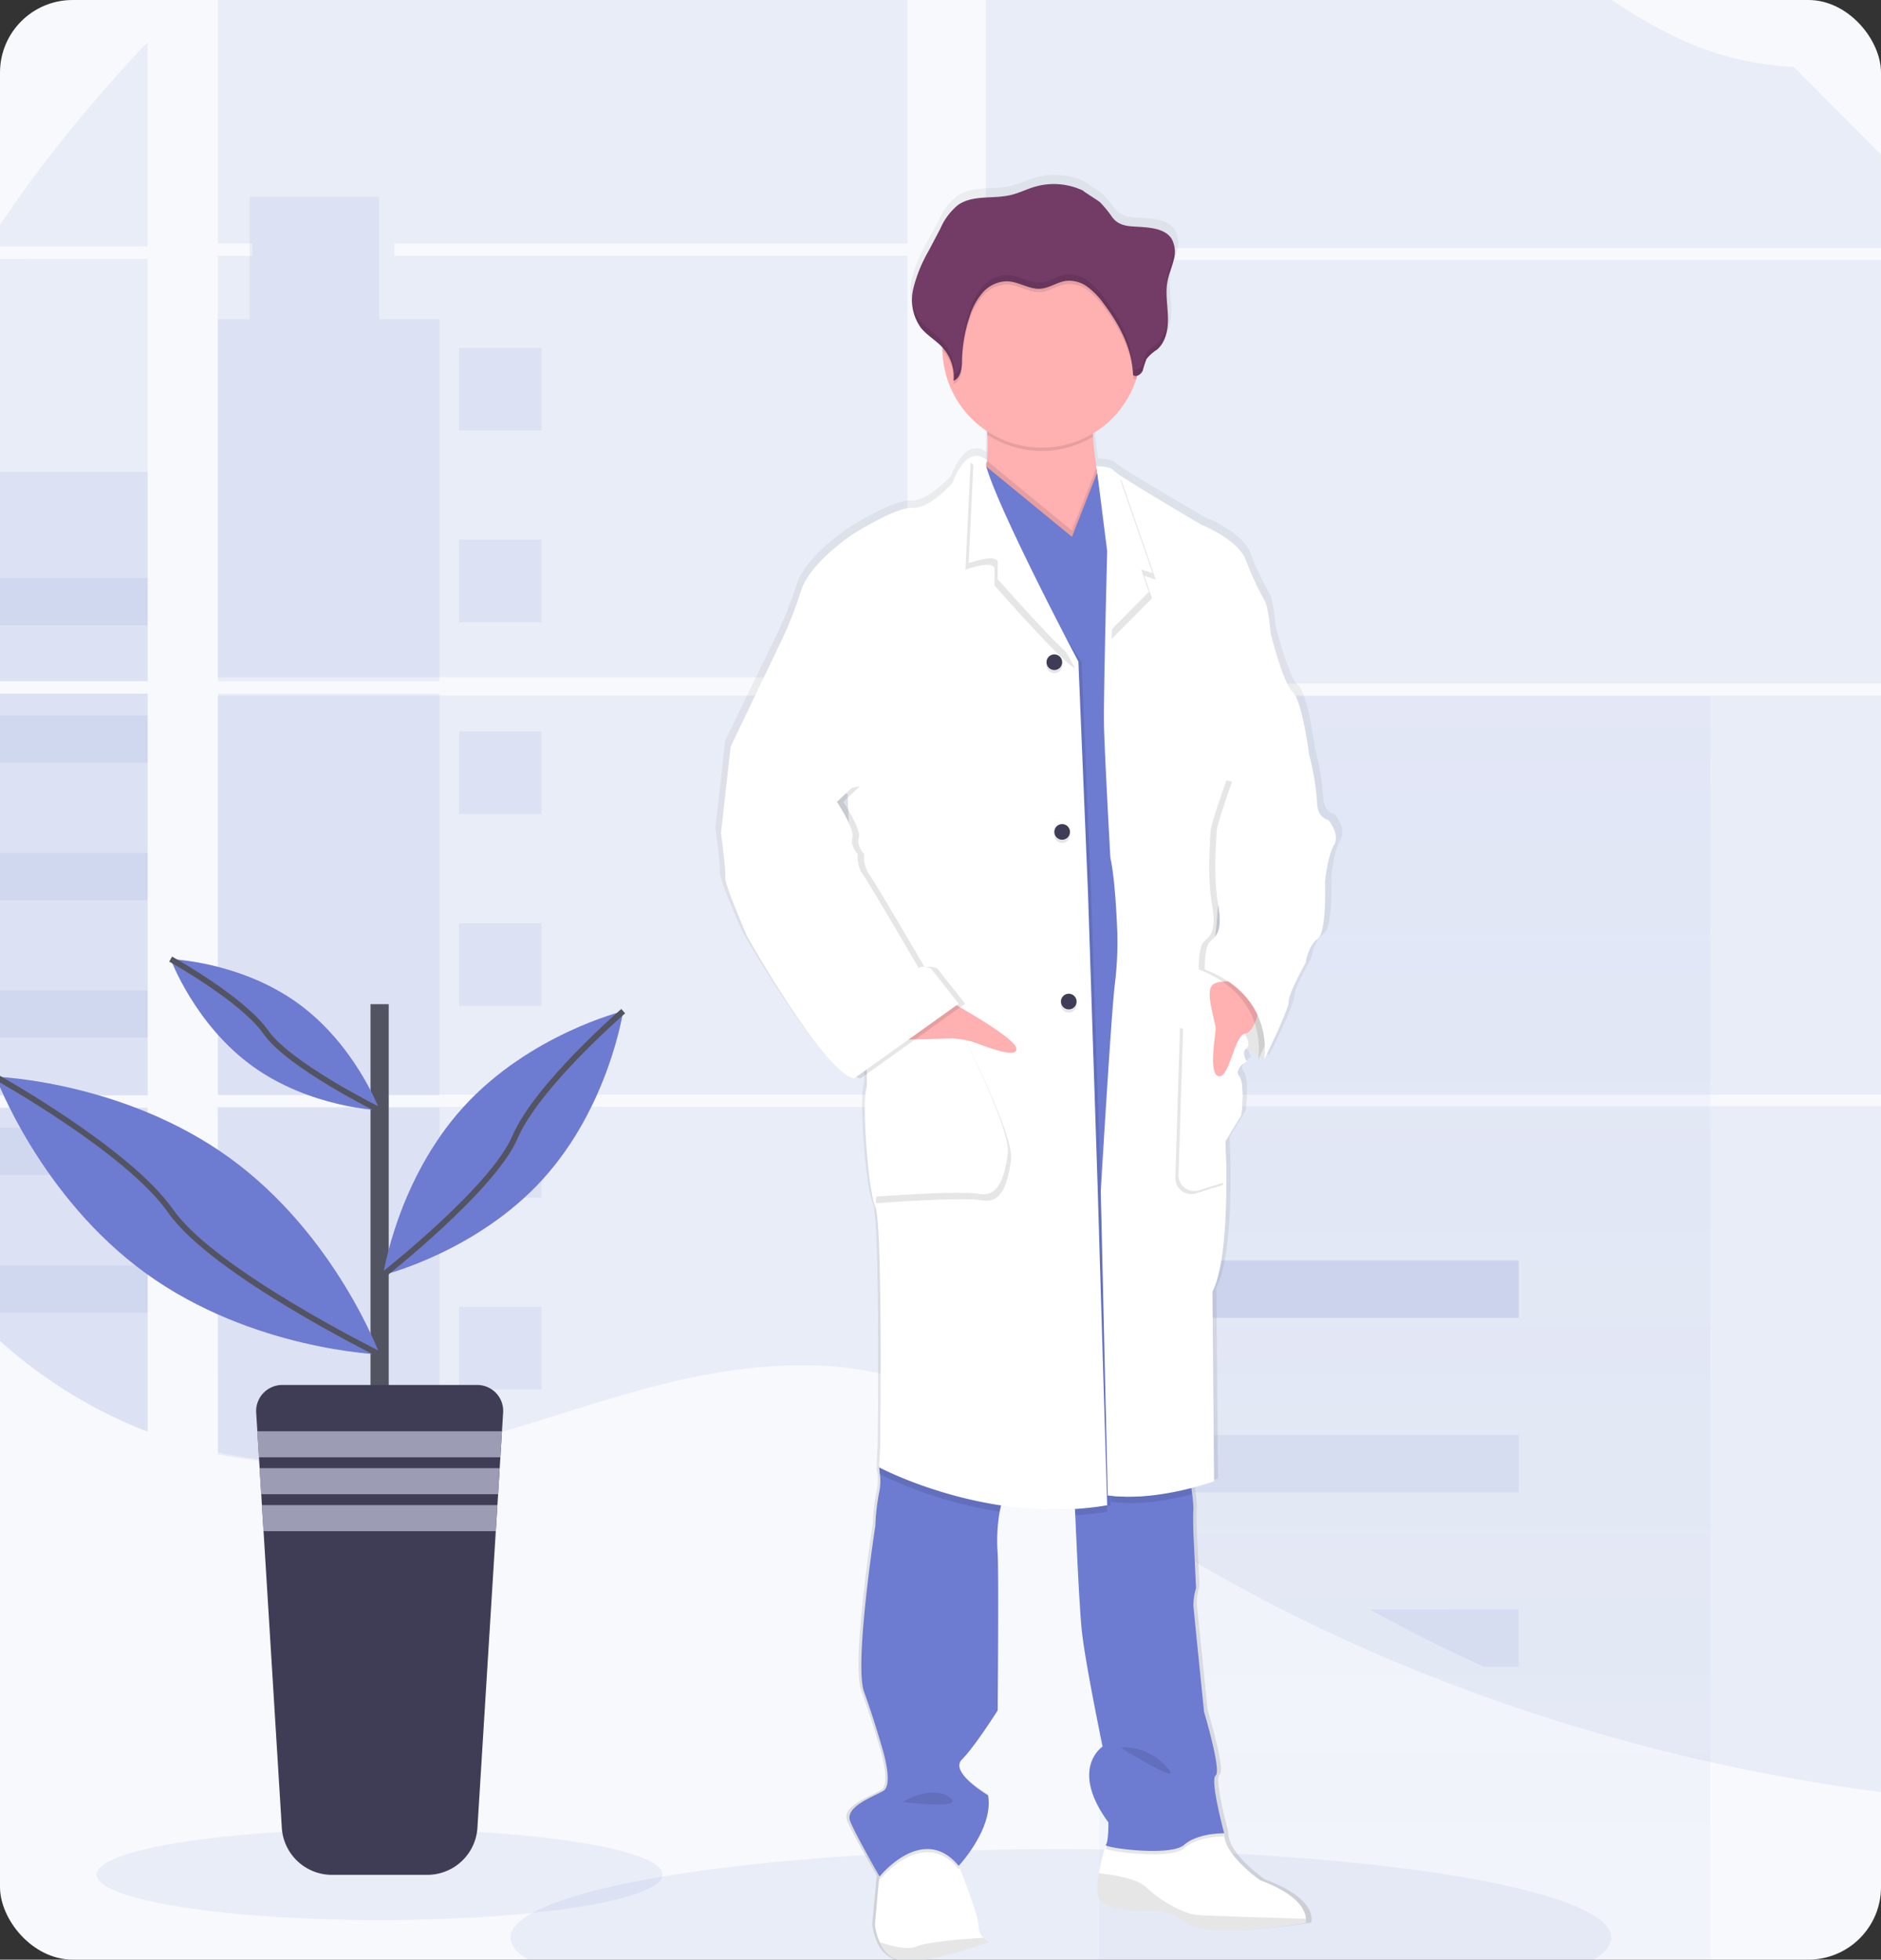 <svg id="Component_251_1" data-name="Component 251 – 1" xmlns="http://www.w3.org/2000/svg" xmlns:xlink="http://www.w3.org/1999/xlink" width="311" height="324" viewBox="0 0 311 324">
  <rect x="0" y="0" width="311" height="324" fill="#333333" stroke="none"/>
  <defs>
    <clipPath id="clip-path">
      <rect id="background_basic_200" data-name="background/ basic 200" width="311" height="324" rx="12" transform="translate(-73.752 -9279.221)" fill="#f7f9fc"/>
    </clipPath>
    <linearGradient id="linear-gradient" x1="0.5" x2="0.5" y2="1" gradientUnits="objectBoundingBox">
      <stop offset="0" stop-color="#8899e9"/>
      <stop offset="1" stop-color="#6d7bd1" stop-opacity="0.529"/>
    </linearGradient>
    <linearGradient id="linear-gradient-2" x1="0.5" y1="1" x2="0.5" gradientUnits="objectBoundingBox">
      <stop offset="0" stop-color="gray" stop-opacity="0.251"/>
      <stop offset="0.54" stop-color="gray" stop-opacity="0.122"/>
      <stop offset="1" stop-color="gray" stop-opacity="0.102"/>
    </linearGradient>
  </defs>
  <rect id="background_basic_200-2" data-name="background/ basic 200" width="311" height="324" rx="12" fill="#f7f9fc"/>
  <g id="Mask_Group_60" data-name="Mask Group 60" transform="translate(73.752 9279.221)" clip-path="url(#clip-path)">
    <g id="undraw_medicine_b1ol_1_" data-name="undraw_medicine_b1ol (1)" transform="translate(-99.752 -9327.221)">
      <ellipse id="Oval" cx="91" cy="14.625" rx="91" ry="14.625" transform="translate(110.411 353.744)" fill="#6d7bd1" opacity="0.1"/>
      <path id="Path" d="M1,0H49.721V66.408H4.565c-.12.682-.235,1.368-.36,2.055H49.721v53.557c-.082-.024-.154-.053-.23-.082-1.287-.509-2.564-1.047-3.841-1.623l-.816-.37q-1.92-.907-3.841-1.92c-.446-.235-.893-.48-1.335-.73a79.893,79.893,0,0,1-19.145-14.959c-.163-.158-.317-.326-.48-.48-.778-.845-1.541-1.7-2.28-2.573l-.816-.96c-.874-1.071-1.719-2.17-2.54-3.284-.12-.163-.235-.326-.36-.48A71.473,71.473,0,0,1,5.78,79.629c-.067-.158-.125-.331-.187-.48Q4.6,76.6,3.841,74.012c-.221-.725-.432-1.44-.614-2.194-.067-.221-.125-.437-.178-.653C.322,60.522,0,49.466,0,38.487V34.647c0-4.441.053-8.91.13-13.375,0-1.157.048-2.309.072-3.471Q.3,13.38.49,8.958C.518,8.137.557,7.321.6,6.5A13.9,13.9,0,0,1,.672,5.094C.787,3.384.883,1.69,1,0Z" transform="translate(0.689 162.684)" fill="#6d7bd1" opacity="0.1"/>
      <path id="Path-2" data-name="Path" d="M26.725,33.778H0A202.589,202.589,0,0,1,14.215,14.21C18.185,9.333,22.376,4.58,26.725,0Z" transform="translate(23.684 54.966)" fill="#6d7bd1" opacity="0.1"/>
      <path id="Path-3" data-name="Path" d="M48.569,0V69.831H0c0-.2.034-.408.048-.61.043-.552.086-1.1.134-1.651.053-.643.11-1.291.173-1.92s.13-1.4.2-2.093.139-1.4.221-2.1.154-1.392.24-2.083.163-1.392.254-2.083c.072-.576.149-1.147.226-1.723.11-.811.226-1.627.35-2.434a2.245,2.245,0,0,1,.053-.36A166.056,166.056,0,0,1,5.478,35.242,129.657,129.657,0,0,1,11.5,17.479,133.339,133.339,0,0,1,20.566.024Z" transform="translate(1.841 90.798)" fill="#6d7bd1" opacity="0.1"/>
      <path id="Shape" d="M273.717,344.122a311.063,311.063,0,0,1-76.9-20.48q-3.983-1.623-7.9-3.371c-1.739-.776-3.471-1.575-5.194-2.38q-3.877-1.835-7.685-3.76a267.791,267.791,0,0,1-32.463-19.411c-.647-.453-1.3-.887-1.938-1.368q-1.933-1.368-3.83-2.774c-.637-.453-1.27-.934-1.9-1.416l-1.311-.992c-1.3-1-2.6-2.013-3.909-2.976-1.217-.9-2.444-1.786-3.687-2.629V230.919H257.926c-.1-.3-.179-.611-.279-.919.105.308.194.616.284.919h33.548v71.409h-.005V346Q282.56,345.317,273.717,344.122Zm17.762-41.794H292l-.521.005ZM16.852,290H13.707c-.347-.01-.683-.039-1.02-.039-.542-.014-1.089-.043-1.641-.082l-1.014-.073c-.421-.029-.841-.063-1.257-.1-.878-.072-1.751-.164-2.629-.275-.346-.043-.7-.087-1.051-.14-.185-.014-.357-.039-.526-.063-.889-.121-1.757-.261-2.629-.416-.642-.1-1.289-.222-1.94-.348V231H114v45.33c-13.276-4.406-28.455-2.636-42.195.967-10.625,2.8-21.026,6.612-31.657,9.34a112.977,112.977,0,0,1-14.433,2.825l-1.2.13c-.589.058-1.172.121-1.75.169l-1.761.126h-.184a5.993,5.993,0,0,1-.778.033,2.133,2.133,0,0,1-.263,0,7.7,7.7,0,0,1-.941.039h-.031c-.447.039-.9.039-1.351.039ZM127,229V163H291v66ZM0,229V163H114v66Zm127-68V91H291v70ZM0,160V90.293H5.722V88.248H0V43.208C22.193,24.9,48.094,10.573,76.961,3.965A160.215,160.215,0,0,1,114,.008V88.252H29.214V90.3H114V160ZM127,89V1c28.946,2.482,57.162,12.489,79.914,29.072,10.949,7.962,20.749,17.4,33.017,23.506a50.465,50.465,0,0,0,20.645,5.494L290,88.61l-.4.39ZM275,56.155l.021-.019C280.947,54.024,285.642,52.6,291,52V72Z" transform="translate(62)" fill="#6d7bd1" opacity="0.1"/>
      <path id="Path-4" data-name="Path" d="M48.569,0V34.608H0c0-.2.034-.408.048-.61.043-.552.086-1.1.134-1.651.053-.643.11-1.291.173-1.92s.13-1.4.2-2.093.139-1.4.221-2.1.154-1.392.24-2.083.163-1.392.254-2.084c.072-.576.149-1.147.226-1.723.11-.811.226-1.627.35-2.434a2.245,2.245,0,0,1,.053-.36A166.056,166.056,0,0,1,5.478.019Z" transform="translate(1.841 126.021)" fill="#6d7bd1" opacity="0.1"/>
      <path id="Path-5" data-name="Path" d="M1,0H49.721V66.408H4.565c-.12.682-.235,1.368-.36,2.055H49.721v53.557c-.082-.024-.154-.053-.23-.082-1.287-.509-2.564-1.047-3.841-1.623l-.816-.37q-1.92-.907-3.841-1.92c-.446-.235-.893-.48-1.335-.73a79.893,79.893,0,0,1-19.145-14.959c-.163-.158-.317-.326-.48-.48-.778-.845-1.541-1.7-2.28-2.573l-.816-.96c-.874-1.071-1.719-2.17-2.54-3.284-.12-.163-.235-.326-.36-.48A71.473,71.473,0,0,1,5.78,79.629c-.067-.158-.125-.331-.187-.48Q4.6,76.6,3.841,74.012c-.221-.725-.432-1.44-.614-2.194-.067-.221-.125-.437-.178-.653C.322,60.522,0,49.466,0,38.487V34.647c0-4.441.053-8.91.13-13.375,0-1.157.048-2.309.072-3.471Q.3,13.38.49,8.958C.518,8.137.557,7.321.6,6.5A13.9,13.9,0,0,1,.672,5.094C.787,3.384.883,1.69,1,0Z" transform="translate(0.689 162.684)" fill="#6d7bd1" opacity="0.1"/>
      <path id="Path-6" data-name="Path" d="M36.634,20.259V80.095H0V20.259H5.223V0h21.44V20.259Z" transform="translate(62.042 80.534)" fill="#6d7bd1" opacity="0.1"/>
      <rect id="Rectangle" width="36.629" height="66.408" transform="translate(62.047 162.679)" fill="#6d7bd1" opacity="0.1"/>
      <path id="Path-7" data-name="Path" d="M0,0H36.634V55.208a95.587,95.587,0,0,1-13.178,2.8l-1.095.134c-.538.062-1.071.115-1.6.168s-1.075.091-1.608.125h-.168c-.23,0-.48.029-.706.034h-.245c-.288,0-.576.029-.864.038h0c-.408.024-.816.029-1.234.034h-3.4l-.927-.034c-.48,0-1-.053-1.5-.086h0l-.922-.067-1.147-.106c-.807-.072-1.608-.163-2.4-.274l-.96-.134-.48-.067c-.8-.125-1.594-.259-2.4-.413-.59-.1-1.176-.226-1.771-.346Z" transform="translate(62.042 231.146)" fill="#6d7bd1" opacity="0.1"/>
      <rect id="Rectangle-2" data-name="Rectangle" width="101" height="209" transform="translate(207.748 163.141)" opacity="0.071" fill="url(#linear-gradient)"/>
      <rect id="Rectangle-3" data-name="Rectangle" width="69.356" height="9.496" transform="translate(207.748 256.403)" fill="#6d7bd1" opacity="0.1"/>
      <rect id="Rectangle-4" data-name="Rectangle" width="69.356" height="9.496" transform="translate(207.748 256.403)" fill="#6d7bd1" opacity="0.1"/>
      <path id="Path-8" data-name="Path" d="M66,0V9.5H11.747q-3.533-2.7-6.98-5.54C3.178,2.645,1.6,1.3,0,0Z" transform="translate(211.104 285.255)" fill="#6d7bd1" opacity="0.1"/>
      <path id="Path-9" data-name="Path" d="M24.656.014V9.5H18.929Q9.275,5.146,0,0Z" transform="translate(252.443 314.088)" fill="#6d7bd1" opacity="0.1"/>
      <rect id="Rectangle-5" data-name="Rectangle" width="13.653" height="13.653" transform="translate(101.878 105.502)" fill="#6d7bd1" opacity="0.1"/>
      <rect id="Rectangle-6" data-name="Rectangle" width="13.653" height="13.653" transform="translate(101.878 137.216)" fill="#6d7bd1" opacity="0.1"/>
      <rect id="Rectangle-7" data-name="Rectangle" width="13.653" height="13.653" transform="translate(101.878 168.929)" fill="#6d7bd1" opacity="0.1"/>
      <rect id="Rectangle-8" data-name="Rectangle" width="13.653" height="13.653" transform="translate(101.878 200.638)" fill="#6d7bd1" opacity="0.1"/>
      <rect id="Rectangle-9" data-name="Rectangle" width="13.653" height="13.653" transform="translate(101.878 232.351)" fill="#6d7bd1" opacity="0.1"/>
      <rect id="Rectangle-10" data-name="Rectangle" width="13.653" height="13.653" transform="translate(101.878 264.065)" fill="#6d7bd1" opacity="0.1"/>
      <path id="Shape-2" data-name="Shape" d="M0,7.811V0H46.725V7.811Z" transform="translate(3.685 143.562)" fill="#6d7bd1" opacity="0.1"/>
      <path id="Shape-3" data-name="Shape" d="M0,7.811V0H46.725V7.811Z" transform="translate(3.685 166.289)" fill="#6d7bd1" opacity="0.1"/>
      <path id="Shape-4" data-name="Shape" d="M0,7.826V0H46.725V7.826Z" transform="translate(3.685 189.025)" fill="#6d7bd1" opacity="0.1"/>
      <path id="Shape-5" data-name="Shape" d="M0,7.8V0H46.725V7.8Z" transform="translate(3.685 211.761)" fill="#6d7bd1" opacity="0.1"/>
      <path id="Shape-6" data-name="Shape" d="M2.592,7.8c-.062-.149-.124-.322-.187-.481H4.46V.49H.619v1.7C.4,1.469.187.734,0,0H46.524V7.8Z" transform="translate(3.886 234.492)" fill="#6d7bd1" opacity="0.1"/>
      <path id="Shape-7" data-name="Shape" d="M6.485,7.791c-.177-.153-.326-.321-.48-.48H7.561V.461H3.721V4.719c-.278-.307-.547-.634-.821-.959V.48H.36C.235.327.12.154,0,0H35.689V7.791Z" transform="translate(14.736 257.228)" fill="#6d7bd1" opacity="0.1"/>
      <path id="Path-10" data-name="Path" d="M0,0C.437.25.883.48,1.335.73V.49H5.175V2.65l.816.379V.49H9.832V4.642a1.2,1.2,0,0,0,.23.086V0Z" transform="translate(70.367 279.96)" fill="#6d7bd1" opacity="0.1"/>
      <path id="Shape-8" data-name="Shape" d="M26.735,292.175a9.578,9.578,0,0,1-.812-2.919l.706-7.647.043-.456c-.513-.868-3.974-6.812-4.887-9.03-1-2.4,3.869-4.052,5.584-5.036s-.086-6.745-.086-6.745-1.45-5.06-3.154-9.679,1.892-27.6,1.892-27.6a34.787,34.787,0,0,1,.634-5.511,9.235,9.235,0,0,0,.13-3.126l-.13-.067.043-.778a1.4,1.4,0,0,1-.043-.289l.177-3.283s.446-37.2-.811-40.037-2.247-17.311-1.526-19.53a11.7,11.7,0,0,0,.081-2.534l-1.076.759a3.063,3.063,0,0,1-.706-.265l-.374.265C17.2,147.512,4.412,125.049,4.412,125.049S.543,116.259.72,115.285,0,107.915,0,107.915L1.623,93.537l8.795-18.122A65.739,65.739,0,0,0,13.48,67.6c1.526-4.7,8.642-9.323,8.642-9.323s7.292-4.613,10.173-4.435,6.663-4.086,6.663-4.086c1.244-3.125,2.544-4.225,3.6-4.484v-.043l.043.034a2.274,2.274,0,0,1,.615-.053,2.018,2.018,0,0,1,1.594.71,27.47,27.47,0,0,0,.052-4.277c-.009-.183-.033-.37-.033-.553a16.431,16.431,0,0,1-7.48-13.418v-.537c-1.119-1.2-2.631-2.016-3.658-3.3a6.4,6.4,0,0,1-.442-.643c-.039-.063-.067-.125-.105-.193a4.432,4.432,0,0,1-.245-.48c-.039-.082-.072-.168-.106-.25-.062-.158-.12-.317-.167-.48-.029-.086-.063-.173-.086-.264-.058-.211-.115-.481-.144-.634s-.053-.38-.068-.481-.01-.149-.039-.3a2.575,2.575,0,0,1-.029-.48v-.782a10.089,10.089,0,0,1,.173-1.47A23.781,23.781,0,0,1,35.021,11.1q.99-1.833,1.949-3.673A10.446,10.446,0,0,1,40,3.452c2.516-1.695,5.924-.936,8.886-1.637,1.373-.322,2.651-.965,4-1.359a11.671,11.671,0,0,1,8.137.625c0,.105,2.612,1.7,2.881,1.949a18.45,18.45,0,0,1,2.055,2.482c1.305,1.695,3.129,1.469,5.17,1.642,1.8.154,3.85.452,4.835,1.945a4.494,4.494,0,0,1,.355,3.528c-.288,1.181-.8,2.3-1.038,3.5-.043.23-.076.47-.105.71l-.029.4c-.1,1.6.158,3.221.206,4.829.072,1.987-.321,4.172-1.848,5.468a7.227,7.227,0,0,0-1.777,1.56,17.754,17.754,0,0,0-.629,1.921,1.56,1.56,0,0,1-.936.845c-.052.182-.1.374-.158.556a16.605,16.605,0,0,1-7.3,9.035,3.7,3.7,0,0,1,.024.518,47.106,47.106,0,0,0,.556,4.93s2.344.014,2.881.721a4.755,4.755,0,0,0,.782.59c3.087,2.059,13.98,8.377,13.98,8.377s6.025,2.357,7.47,5.761a46.817,46.817,0,0,0,3.149,6.764c.725.975,1.081,5.5,1.081,5.5s2.078,8.344,3.7,9.765,2.789,10.36,2.789,10.383a43.188,43.188,0,0,1,1.354,7.9c0,2.756,1.892,3.02,1.892,3.02s2.064,2.395.984,4.172-1.531,6.125-1.531,6.125.365,8.348-1.258,9.5-1.983,3.9-1.983,3.9-2.972,5.238-2.88,6.481-4.144,9.679-4.144,9.679l-.85-.481-.23.481s.039-.2.077-.553c-.548-.336-1.268-.749-2.075-1.3-.859.629.1,2.117.1,2.117a4.841,4.841,0,0,0-.6.427c.034.062.063.105.063.105a5.1,5.1,0,0,0-.59.4,1.11,1.11,0,0,0-.121,1.513c.989,1.156.365,6.438.365,6.438l-2.7,4.412s.173,2.842.173,6.682c.009,5.977-.356,14.4-2.334,18.242l.269,31.517s-1.512.547-3.84,1.138c.048.346.091.7.134,1.032a19.827,19.827,0,0,1,.206,2.54c-.086.979,0,3.989,0,3.989l.447,9.054a10.1,10.1,0,0,0-.447,2.929c.092,1.157,1.8,17.671,1.8,17.671s2.977,9.842,1.983,10.562,1.441,9.6,1.441,9.6a6.776,6.776,0,0,0-.859,0h.85c-.086,3.639,6.125,7.816,6.125,7.816,6.606,2.434,7.581,5.161,7.633,6.4a1.927,1.927,0,0,1-.067.691s-1.325.23-3.308.48c-5.061.629-14.407,1.5-16.87-.48a9.291,9.291,0,0,0-6.861-2.069l-.158.029s-6.481.173-7.561-1.949c-.452-.887-.336-2.6-.058-4.287a40.653,40.653,0,0,1,1.138-4.685c.442-.471.442-3.721.442-3.721-6.659-8.968-.989-12.606-.989-12.606s-2.972-14.115-3.509-19.352c-.38-3.653-.845-13.486-1.094-19.093q-.043-.556-.043-1.037c-1.133.068-2.256.068-3.361.068a62.865,62.865,0,0,1-9.045-.687c-.091.336-.177.677-.249,1.027a28,28,0,0,0-.331,7.024c.177,3.38,0,26.015,0,26.015s-3.869,6.053-6.035,8.161,4.412,5.948,4.412,5.948c.989,5.506-4.954,11.718-4.954,11.718s.053.134.154.37c.648,1.632,3.254,8.267,3.178,9.659a2.638,2.638,0,0,0,.8,1.921,4.756,4.756,0,0,0,.912.753,68.068,68.068,0,0,1-11.666,3.034c-.537.072-1.094.13-1.574.164q-.215.014-.42.014A5.033,5.033,0,0,1,26.735,292.175Z" transform="translate(144.283 76.909)" fill="url(#linear-gradient-2)"/>
      <path id="background_basic_100" data-name="background/ basic 100" d="M11.175,12.64l-1.037,4.417S1.833,12.818.335,7.431,2.841,0,2.841,0L10.58,3.279Z" transform="translate(224.887 206.168)" fill="#fff"/>
      <path id="Path-11" data-name="Path" d="M11.175,12.64l-1.037,4.417S1.833,12.818.335,7.431,2.841,0,2.841,0L10.58,3.279Z" transform="translate(224.887 206.168)" opacity="0.1"/>
      <path id="background_basic_100-2" data-name="background/ basic 100" d="M18.79,17.489s-7.681,2.823-12.962,3.178A4.932,4.932,0,0,1,.792,17.479,9.649,9.649,0,0,1,0,14.575L.686,6.966l.365-4.052L12.271,0,13.86,4.858l.149.37c.638,1.623,3.2,8.224,3.12,9.6a2.621,2.621,0,0,0,.787,1.9,4.566,4.566,0,0,0,.874.763Z" transform="translate(170.663 351.634)" fill="#fff"/>
      <path id="background_basic_100-3" data-name="background/ basic 100" d="M34.481,14.124a1.92,1.92,0,0,1-.067.686s-16.428,2.741-19.788,0a8.9,8.9,0,0,0-6.913-2.026S1.356,12.957.3,10.864C-.147,9.985-.031,8.281.242,6.6A40.609,40.609,0,0,1,1.356,1.939l.254-.2L3.123.523,20.828,0h.134c-.086,3.62,6.01,7.772,6.01,7.772C33.449,10.173,34.4,12.885,34.481,14.124Z" transform="translate(207.439 351.13)" fill="#fff"/>
      <path id="Path-12" data-name="Path" d="M34.478,7.523a1.959,1.959,0,0,1-.072.686s-16.423,2.741-19.784,0A8.9,8.9,0,0,0,7.714,6.183S1.354,6.356.3,4.263C-.144,3.38-.034,1.68.24,0,2.688.245,6.553.855,8.07,2.309c2.295,2.213,6.183,4.421,8.569,4.594C18.506,7.023,29.678,7.379,34.478,7.523Z" transform="translate(207.441 357.731)" opacity="0.1"/>
      <path id="Path-13" data-name="Path" d="M17.993.739S10.312,3.562,5.031,3.917A4.919,4.919,0,0,1,0,.725c1.954.658,4.666,1.349,6.092.715C7.782.691,13.773.206,17.134,0A4.729,4.729,0,0,0,17.993.739Z" transform="translate(171.46 368.384)" opacity="0.1"/>
      <path id="Path-14" data-name="Path" d="M12.771,28.8C6.434,26.341-1.717,18.2.318,14.4a8.507,8.507,0,0,0,.792-3.053,27.878,27.878,0,0,0,.058-4.321A59.169,59.169,0,0,0,.318,0S20.1.446,18.95,3.36a10.9,10.9,0,0,0-.3,4c.091,1.661.331,3.538.581,5.127.346,2.18.691,3.841.691,3.841s-1.21,1.695-1.92,1.786S21.864,32.313,12.771,28.8Z" transform="translate(188.078 112.838)" fill="#ffb0b1"/>
      <path id="Path-15" data-name="Path" d="M13.322,5.228l-.149.163C7.259-1.762.106,7.153.106,7.153L0,6.966.365,2.914,11.584,0l1.589,4.858Z" transform="translate(171.335 351.634)" opacity="0.1"/>
      <path id="Path-16" data-name="Path" d="M19.6.523S15.281.432,12.977,2.468s-13.442.442-12.962,0a1.579,1.579,0,0,0,.25-.73L1.777.523,19.482,0C19.549.322,19.6.523,19.6.523Z" transform="translate(208.804 351.111)" opacity="0.1"/>
      <path id="Path-17" data-name="Path" d="M25.568,9.481a13.356,13.356,0,0,0-.73,2.463,28.185,28.185,0,0,0-.331,6.99c.178,3.36,0,25.881,0,25.881s-3.8,6.006-5.914,8.123,4.321,5.919,4.321,5.919c.96,5.473-4.858,11.656-4.858,11.656C12.14,63.36,4.987,72.279,4.987,72.279S1.1,65.558.129,63.158,3.926,59.1,5.6,58.122,5.52,51.4,5.52,51.4s-1.416-5.036-3.1-9.63S4.277,14.306,4.277,14.306A35.444,35.444,0,0,1,4.9,8.828a9.16,9.16,0,0,0,.13-3.111c-.029-.35-.062-.643-.086-.84S4.9,4.589,4.9,4.589l.067-.115L7.364,0S26.72,6.663,25.568,9.481Z" transform="translate(166.448 285.98)" fill="#6d7bd1"/>
      <path id="Path-18" data-name="Path" d="M24.791,60.431s-4.321-.091-6.625,1.92-13.442.442-12.962,0,.442-3.711.442-3.711c-6.534-8.92-.96-12.539-.96-12.539S1.767,32.059,1.239,26.85c-.37-3.639-.826-13.418-1.071-19C.062,5.449,0,3.8,0,3.8L5.338,2.722l.686-.139L18.9,0s.355,2.4.6,4.364a20.393,20.393,0,0,1,.2,2.53c-.086.96,0,3.965,0,3.965l.437,9.011a10.235,10.235,0,0,0-.437,2.914c.086,1.147,1.762,17.575,1.762,17.575s2.914,9.8,1.92,10.509S24.791,60.431,24.791,60.431Z" transform="translate(203.615 290.675)" fill="#6d7bd1"/>
      <path id="Path-19" data-name="Path" d="M18.631,3.36a10.9,10.9,0,0,0-.3,4A16.442,16.442,0,0,1,.85,7.033,59.169,59.169,0,0,0,0,0S19.784.437,18.631,3.36Z" transform="translate(188.397 112.838)" opacity="0.1"/>
      <path id="Path-20" data-name="Path" d="M32.849,16.709a16.26,16.26,0,0,1-.807,5.094A16.428,16.428,0,0,1,0,17.1v-.394a16.428,16.428,0,1,1,32.851,0Z" transform="translate(181.827 88.88)" fill="#ffb0b1"/>
      <path id="Path-21" data-name="Path" d="M12.771,17.455C6.434,14.993-1.717,6.855.318,3.053A8.507,8.507,0,0,0,1.11,0L9.785,7.129l5.367,4.4L19.233,1.143c.346,2.18.691,3.841.691,3.841S18.714,6.678,18,6.769,21.864,20.965,12.771,17.455Z" transform="translate(188.078 124.187)" opacity="0.1"/>
      <path id="Path-22" data-name="Path" d="M41.156,49.726l-7.244,121.7-9.448.619L0,101.477,4.013,17.7,4.858,0,15.737,8.934l5.372,4.4,4.2-10.691L33.12,9.453l8.036,40.273Z" transform="translate(182.127 123.423)" fill="#6d7bd1"/>
      <path id="Path-23" data-name="Path" d="M20.667,9.443a13.356,13.356,0,0,0-.73,2.463A69.61,69.61,0,0,1,.13,5.718L0,5.65l.043-.773.024-.4L2.468,0S21.819,6.625,20.667,9.443Z" transform="translate(171.349 286.018)" opacity="0.1"/>
      <path id="Path-24" data-name="Path" d="M5.478,4.522a48.6,48.6,0,0,1-5.31.6C.062,2.727,0,1.075,0,1.075L5.338,0Z" transform="translate(203.586 293.421)" opacity="0.1"/>
      <path id="Path-25" data-name="Path" d="M13.471,4.364c-3.413.888-8.684,1.887-13.4,1.263L0,2.583,12.875,0S13.231,2.376,13.471,4.364Z" transform="translate(209.611 290.699)" opacity="0.1"/>
      <path id="Path-26" data-name="Path" d="M62.246,173.481c-19.683,3.36-37.709-6.275-37.709-6.275l.173-3.264s.446-37.009-.792-39.846-2.2-17.225-1.5-19.433-2.559-35.323-2.559-35.323L19.328,55.9,0,48.068,8.641,30.055a65,65,0,0,0,3.005-7.777c1.5-4.676,8.478-9.27,8.478-9.27s7.153-4.589,9.981-4.417S36.639,4.53,36.639,4.53C39.375-2.445,41.852.714,41.852.714a6.231,6.231,0,0,1-.134,1.032C40.758,9.4,57.243,33.6,57.479,34.026h0l1.57,38.242,1.589,48.4Z" transform="translate(147.346 123.401)" opacity="0.1"/>
      <path id="background_basic_100-4" data-name="background/ basic 100" d="M62.26,173.51c-19.683,3.36-37.714-6.275-37.714-6.275l.178-3.264s.446-37.009-.8-39.846-2.2-17.225-1.5-19.433S19.87,69.368,19.87,69.368l-.533-13.442L0,48.068,8.641,30.055a66.014,66.014,0,0,0,3.005-7.777c1.5-4.676,8.478-9.27,8.478-9.27S27.278,8.419,30.1,8.591,36.634,4.53,36.634,4.53C39.375-2.445,42.395.714,42.395.714c0,.331-.288.48-.134,1.032,2.112,7.427,15,31.853,15.233,32.28h0l1.589,38.242,1.589,48.4Z" transform="translate(146.803 123.372)" fill="#fff"/>
      <path id="Path-27" data-name="Path" d="M18.132,34C16.015,33.12,4.8,20.317,4.8,20.317V17.4c-.408-.96-2.832-.374-4.8.3L.845,0l.96.8C3.908,8.219,17.887,33.576,18.132,34Z" transform="translate(185.627 124.484)" opacity="0.1"/>
      <path id="background_basic_100-5" data-name="background/ basic 100" d="M18.137,34C16.015,33.12,4.8,20.317,4.8,20.317V17.4c-.408-.96-2.832-.374-4.8.3L.85,0l.96.8C3.917,8.219,17.9,33.581,18.137,34Z" transform="translate(186.155 123.423)" fill="#fff"/>
      <path id="Path-28" data-name="Path" d="M1.08,1.411C1.344,1.411,14.767,0,14.767,0s8.128,15.982,7.595,19.87-1.5,7.331-4.767,6.721S0,27.071,0,27.071Z" transform="translate(170.802 219.869)" opacity="0.1"/>
      <path id="background_basic_100-6" data-name="background/ basic 100" d="M1.08,1.411C1.344,1.411,14.767,0,14.767,0s8.123,15.986,7.595,19.87-1.5,7.331-4.767,6.721S0,27.071,0,27.071Z" transform="translate(170.269 218.808)" fill="#fff"/>
      <path id="Path-29" data-name="Path" d="M7.34,0S19.659,6.62,19.923,8.641s-6.27-.883-7.681-1.234a17.575,17.575,0,0,0-2.828-.442L0,7.22Z" transform="translate(174.124 212.716)" fill="#ffb0b1"/>
      <circle id="Oval-2" data-name="Oval" cx="1.296" cy="1.296" r="1.296" transform="translate(199.025 156.721)" opacity="0.1"/>
      <circle id="Oval-3" data-name="Oval" cx="1.296" cy="1.296" r="1.296" transform="translate(199.025 156.193)" fill="#3f3d56"/>
      <circle id="Oval-4" data-name="Oval" cx="1.296" cy="1.296" r="1.296" transform="translate(201.411 212.832)" opacity="0.1"/>
      <circle id="Oval-5" data-name="Oval" cx="1.296" cy="1.296" r="1.296" transform="translate(201.411 212.299)" fill="#3f3d56"/>
      <circle id="Oval-6" data-name="Oval" cx="1.296" cy="1.296" r="1.296" transform="translate(200.317 184.776)" opacity="0.1"/>
      <circle id="Oval-7" data-name="Oval" cx="1.296" cy="1.296" r="1.296" transform="translate(200.317 184.248)" fill="#3f3d56"/>
      <path id="background_basic_100-7" data-name="background/ basic 100" d="M24.186,94.162s.883,1.325,0,1.944.086,2.117.086,2.117-2.2,1.291-1.234,2.453.355,6.409.355,6.409l-2.65,4.388s.158,2.828.168,6.649c0,5.962-.35,14.344-2.29,18.166l.269,31.353S9.611,171.03,1.843,170L.691,119.687s1.68-28.531,2.3-34a56.975,56.975,0,0,0,.442-8.569S3.168,68.55,2.28,64.575c0,0-.96-17.22-1.056-21.987-.043-2.28.077-8.934.211-15.261.149-6.918.317-13.442.317-13.442L0,.02S1.752-.158,2.28.548a5.055,5.055,0,0,0,.768.59h0C6.073,3.184,16.759,9.472,16.759,9.472s5.914,2.352,7.331,5.722a49.869,49.869,0,0,0,3.087,6.721c.686.96,1.061,5.473,1.061,5.473s2.035,8.305,3.625,9.712,2.751,10.355,2.751,10.355L20.571,58.5s-1.234,18.367-1.5,19.078S24.186,94.162,24.186,94.162Z" transform="translate(207.306 125.252)" fill="#fff"/>
      <path id="background_basic_100-8" data-name="background/ basic 100" d="M24.752,94.314s.879,1.325,0,1.944.082,2.117.082,2.117-2.189,1.306-1.229,2.468.355,6.409.355,6.409l-2.65,4.388s.158,2.828.173,6.649c0,5.962-.35,14.344-2.29,18.166l.264,31.353s-9.294,3.389-17.052,2.357L1.258,119.854s1.68-28.531,2.3-34a56.447,56.447,0,0,0,.437-8.569S3.73,68.717,2.847,64.742c0,0-.96-17.22-1.061-21.987-.043-2.28.082-8.934.211-15.261.149-6.918.317-13.442.317-13.442L0,0S2.314,0,2.847.715a4.556,4.556,0,0,0,.768.59h0C6.639,3.351,17.331,9.64,17.331,9.64s5.91,2.352,7.326,5.722a49.071,49.071,0,0,0,3.092,6.721c.691.96,1.056,5.473,1.056,5.473s2.035,8.305,3.625,9.712S35.165,47.6,35.165,47.6L21.123,58.645s-1.234,18.367-1.5,19.078S24.752,94.314,24.752,94.314Z" transform="translate(207.273 125.099)" fill="#fff"/>
      <path id="Path-30" data-name="Path" d="M7.4,17.076l1.267,3.7L2,27.494c.149-6.913.317-13.442.317-13.442L0,0S2.314,0,2.847.715a4.378,4.378,0,0,0,.768.586h0l5.674,16.37Z" transform="translate(207.806 126.15)" opacity="0.1"/>
      <path id="background_basic_100-9" data-name="background/ basic 100" d="M7.4,17.076l1.272,3.7L2,27.494c.149-6.918.317-13.442.317-13.442L0,0S2.319,0,2.847.715a4.8,4.8,0,0,0,.768.59h0L9.294,17.671Z" transform="translate(207.273 125.089)" fill="#fff"/>
      <path id="Path-31" data-name="Path" d="M32.849,16.709a16.26,16.26,0,0,1-.807,5.094.686.686,0,0,1-.518-.13C31.4,17.352,29.272,13.3,26.656,9.844a12.429,12.429,0,0,0-2.64-2.736,5.166,5.166,0,0,0-3.581-1.013c-1.44.2-2.712,1.176-4.167,1.3-1.92.158-3.639-1.171-5.545-1.239A5.449,5.449,0,0,0,6.647,8.048,11.181,11.181,0,0,0,4.462,12.1a23.706,23.706,0,0,0-1.219,6.99c-.024,1.344-.154,3.029-1.4,3.519a7.172,7.172,0,0,0-1.81-5.478L0,17.1v-.394a16.428,16.428,0,1,1,32.851,0Z" transform="translate(181.827 88.88)" opacity="0.1"/>
      <path id="Path-32" data-name="Path" d="M28.243,1.076A11.31,11.31,0,0,0,20.264.452c-1.33.394-2.583,1.032-3.932,1.354-2.88.7-6.241-.058-8.713,1.627A10.421,10.421,0,0,0,4.653,7.384l-1.92,3.658a23.738,23.738,0,0,0-2.54,6.241,7.968,7.968,0,0,0,1.224,6.443c1.018,1.291,2.52,2.1,3.625,3.317a7.2,7.2,0,0,1,1.805,5.473c1.253-.48,1.373-2.17,1.4-3.514a23.706,23.706,0,0,1,1.219-6.99,11.142,11.142,0,0,1,2.184-4.052,5.458,5.458,0,0,1,4.076-1.891c1.92.067,3.644,1.392,5.545,1.234,1.44-.12,2.717-1.1,4.167-1.3a5.146,5.146,0,0,1,3.581,1.013,12.3,12.3,0,0,1,2.636,2.736c2.621,3.452,4.748,7.5,4.873,11.829.542.4,1.325-.12,1.594-.735a17.553,17.553,0,0,1,.619-1.92,7.081,7.081,0,0,1,1.738-1.546c1.5-1.291,1.872-3.466,1.815-5.439s-.442-3.975-.067-5.914c.226-1.191.735-2.3,1.013-3.481a4.551,4.551,0,0,0-.346-3.509c-.96-1.488-2.981-1.781-4.743-1.92-2-.173-3.793.048-5.07-1.637a18.387,18.387,0,0,0-2.016-2.468C30.812,2.766,28.243,1.181,28.243,1.076Z" transform="translate(176.812 78.431)" fill="#733c66"/>
      <path id="Path-33" data-name="Path" d="M6.606,9.275,1.589,0,0,14.311s.883,6.356.706,7.331,3.62,9.712,3.62,9.712S16.87,53.7,21.992,54.848L39.3,42.481l-4.589-5.828s-1.589-.619-1.987,0c0,0-8.521-14.661-9.4-15.722a5.3,5.3,0,0,1-.711-3.178s-1.325-1.411-.883-2.736S19.164,9.1,19.164,9.1L21.9,6.539Z" transform="translate(146.27 171.469)" opacity="0.1"/>
      <path id="background_basic_100-10" data-name="background/ basic 100" d="M2.914,0,1.589,1.056,0,15.367S.883,21.723.706,22.7,4.33,32.409,4.33,32.409,16.87,54.752,21.992,55.9L39.3,43.537l-4.594-5.828s-1.589-.619-1.987,0c0,0-8.521-14.661-9.4-15.722a5.279,5.279,0,0,1-.706-3.178s-1.325-1.411-.883-2.736-2.564-5.919-2.564-5.919L21.9,7.595Z" transform="translate(145.209 170.413)" fill="#fff"/>
      <path id="Path-34" data-name="Path" d="M10.016,8.55c.96,1.167.355,6.4.355,6.4l-2.65,4.388s.158,2.832.168,6.649L3.434,27.383A2.645,2.645,0,0,1,0,24.776L.769,0,11.163,3.975c-.883.614.086,2.122.086,2.122S9.046,7.383,10.016,8.55Z" transform="translate(220.329 217.925)" opacity="0.1"/>
      <path id="background_basic_100-11" data-name="background/ basic 100" d="M10.02,8.545c.96,1.167.355,6.409.355,6.409l-2.65,4.388s.158,2.828.173,6.649L3.362,27.407A2.592,2.592,0,0,1,0,24.853L.774,0l10.4,3.975c-.888.614.082,2.117.082,2.117S9.06,7.383,10.02,8.545Z" transform="translate(220.858 217.397)" fill="#fff"/>
      <path id="Path-35" data-name="Path" d="M8.315,3.866S7.609,8.373,5.842,8.638,3.284,15.93,1.522,15.68.927,9.146.989,7.927-.931,1.657.552.51s6.178,0,6.178,0Z" transform="translate(226.005 210.267)" fill="#ffb0b1"/>
      <path id="Path-36" data-name="Path" d="M13.886,6.721,17.218,0a43.634,43.634,0,0,1,1.325,7.859c0,2.736,1.853,3.005,1.853,3.005s2.031,2.4.96,4.148-1.5,6.1-1.5,6.1.35,8.3-1.239,9.448-1.92,3.889-1.92,3.889-2.919,5.209-2.828,6.447-4.061,9.625-4.061,9.625S11.836,40.1,0,35.592c0,0-.091-3.538.792-4.508s2.261-1.411,1.4-6.313-.25-10.758-.25-11.935,2.65-8.512,2.65-8.512Z" transform="translate(224.193 172.698)" opacity="0.1"/>
      <path id="background_basic_100-12" data-name="background/ basic 100" d="M14.323,0l2.909.96a43.491,43.491,0,0,1,1.33,7.859c0,2.736,1.853,3.005,1.853,3.005s2.031,2.4.96,4.148-1.5,6.1-1.5,6.1.35,8.3-1.239,9.448-1.944,3.889-1.944,3.889-2.914,5.209-2.823,6.447-4.066,9.625-4.066,9.625S11.841,41.056,0,36.552c0,0-.086-3.538.8-4.508s2.261-1.411,1.4-6.313-.25-10.758-.25-11.935S4.6,5.286,4.6,5.286Z" transform="translate(225.196 171.738)" fill="#fff"/>
      <path id="Path-37" data-name="Path" d="M0,1.568s4.637-2.914,7.681-.8S0,1.568,0,1.568Z" transform="translate(175.262 344.372)" opacity="0.1"/>
      <path id="Path-38" data-name="Path" d="M0,.026A9.388,9.388,0,0,1,7.551,3.209C11,6.92,0,.026,0,.026Z" transform="translate(211.296 336.904)" opacity="0.1"/>
      <g id="Group" transform="translate(176.745 88.657)" opacity="0.1">
        <path id="Path-39" data-name="Path" d="M33.624,11.4a7.122,7.122,0,0,0-1.743,1.551,17.57,17.57,0,0,0-.614,1.92c-.269.624-1.051,1.133-1.594.739-.125-4.321-2.256-8.377-4.873-11.834a12.3,12.3,0,0,0-2.636-2.736A5.161,5.161,0,0,0,18.579.023c-1.44.2-2.708,1.176-4.162,1.3C12.5,1.482,10.773.152,8.867.085A5.434,5.434,0,0,0,4.8,1.982,11.118,11.118,0,0,0,2.612,6.029a23.735,23.735,0,0,0-1.219,6.99c-.029,1.339-.154,3.01-1.392,3.509a6.577,6.577,0,0,1,0,1.066c1.248-.48,1.373-2.17,1.4-3.514a23.706,23.706,0,0,1,1.219-6.99A11.142,11.142,0,0,1,4.805,3.038,5.449,5.449,0,0,1,8.876,1.146c1.92.067,3.649,1.392,5.55,1.234,1.44-.12,2.717-1.1,4.162-1.3A5.161,5.161,0,0,1,22.174,2.1,12.3,12.3,0,0,1,24.81,4.833c2.616,3.452,4.748,7.5,4.873,11.829.542.4,1.325-.12,1.594-.735a18.629,18.629,0,0,1,.614-1.92,7.1,7.1,0,0,1,1.743-1.546c1.5-1.291,1.872-3.466,1.815-5.439V6.84A6.3,6.3,0,0,1,33.624,11.4Z" transform="translate(6.932 4.711)"/>
        <path id="Path-40" data-name="Path" d="M5.048,7.244C3.944,6.03,2.437,5.218,1.424,3.932A7.028,7.028,0,0,1,.027,0a7.393,7.393,0,0,0,1.4,4.988c1.013,1.291,2.52,2.1,3.625,3.317a7.2,7.2,0,0,1,1.81,4.282A7.2,7.2,0,0,0,5.048,7.244Z" transform="translate(0.069 8.521)"/>
        <path id="Path-41" data-name="Path" d="M1.179.951C.9,2.127.391,3.245.161,4.431a11.09,11.09,0,0,0-.149,2.4A9.323,9.323,0,0,1,.161,5.468c.23-1.191.735-2.3,1.018-3.481A5.9,5.9,0,0,0,1.337,0a6.673,6.673,0,0,1-.158.951Z" transform="translate(42.138 0.322)"/>
      </g>
      <ellipse id="Oval-8" data-name="Oval" cx="46.778" cy="7.513" rx="46.778" ry="7.513" transform="translate(41.985 350.434)" fill="#6d7bd1" opacity="0.1"/>
      <g id="Group_2" data-name="Group 2" transform="translate(25.274 206.576)">
        <rect id="Rectangle-11" data-name="Rectangle" width="3.01" height="67.771" transform="translate(61.987 7.446)" fill="#535461"/>
        <path id="Path-42" data-name="Path" d="M40.837,4.6,40.65,7.652l-.269,4.321-.11,1.8-.264,4.321-.115,1.8-.269,4.321-3.034,49A8.305,8.305,0,0,1,28.3,80.993H12.527a8.3,8.3,0,0,1-8.281-7.787L1.226,24.171.957,19.851l-.11-1.8L.578,13.735l-.11-1.8L.2,7.619.007,4.565A4.321,4.321,0,0,1,4.328,0H36.593a4.292,4.292,0,0,1,4.244,4.6Z" transform="translate(43.074 70.412)" fill="#3f3d56"/>
        <path id="Path-43" data-name="Path" d="M40.47,0,40.2,4.306H.269L0,0Z" transform="translate(43.254 78.064)" fill="#9d9cb5"/>
        <path id="Path-44" data-name="Path" d="M39.711,0l-.264,4.311H.269L0,0Z" transform="translate(43.633 84.166)" fill="#9d9cb5"/>
        <path id="Path-45" data-name="Path" d="M38.953,0l-.264,4.306H.269L0,0Z" transform="translate(44.013 90.277)" fill="#9d9cb5"/>
        <path id="Path-46" data-name="Path" d="M38.646,13.4c17.527,12.683,24.844,32.52,24.844,32.52S42.366,45.2,24.834,32.515,0,0,0,0,21.113.72,38.646,13.4Z" transform="translate(0.014 19.443)" fill="#6d7bd1"/>
        <path id="Path-47" data-name="Path" d="M0,0S21.93,12.17,28.963,22.246,63.5,45.923,63.5,45.923" transform="translate(0 19.443)" fill="none" stroke="#535461" stroke-miterlimit="10" stroke-width="0.96"/>
        <path id="Path-48" data-name="Path" d="M21.037,7.3c9.539,6.9,13.528,17.7,13.528,17.7S23.067,24.6,13.524,17.7,0,0,0,0,11.493.394,21.037,7.3Z" transform="translate(28.939 0)" fill="#6d7bd1"/>
        <path id="Path-49" data-name="Path" d="M0,0S11.935,6.625,15.761,12.107s18.8,12.885,18.8,12.885" transform="translate(28.939 0)" fill="none" stroke="#535461" stroke-miterlimit="10" stroke-width="0.96"/>
        <path id="Path-50" data-name="Path" d="M13.279,15.842C2.319,27.887,0,43.629,0,43.629s15.453-3.793,26.4-15.842S39.683,0,39.683,0,24.239,3.8,13.279,15.842Z" transform="translate(64.075 8.603)" fill="#6d7bd1"/>
        <path id="Path-51" data-name="Path" d="M39.692,0S25.415,12.347,21.786,20.854,0,43.624,0,43.624" transform="translate(64.075 8.608)" fill="none" stroke="#535461" stroke-miterlimit="10" stroke-width="0.96"/>
      </g>
    </g>
  </g>
</svg>
